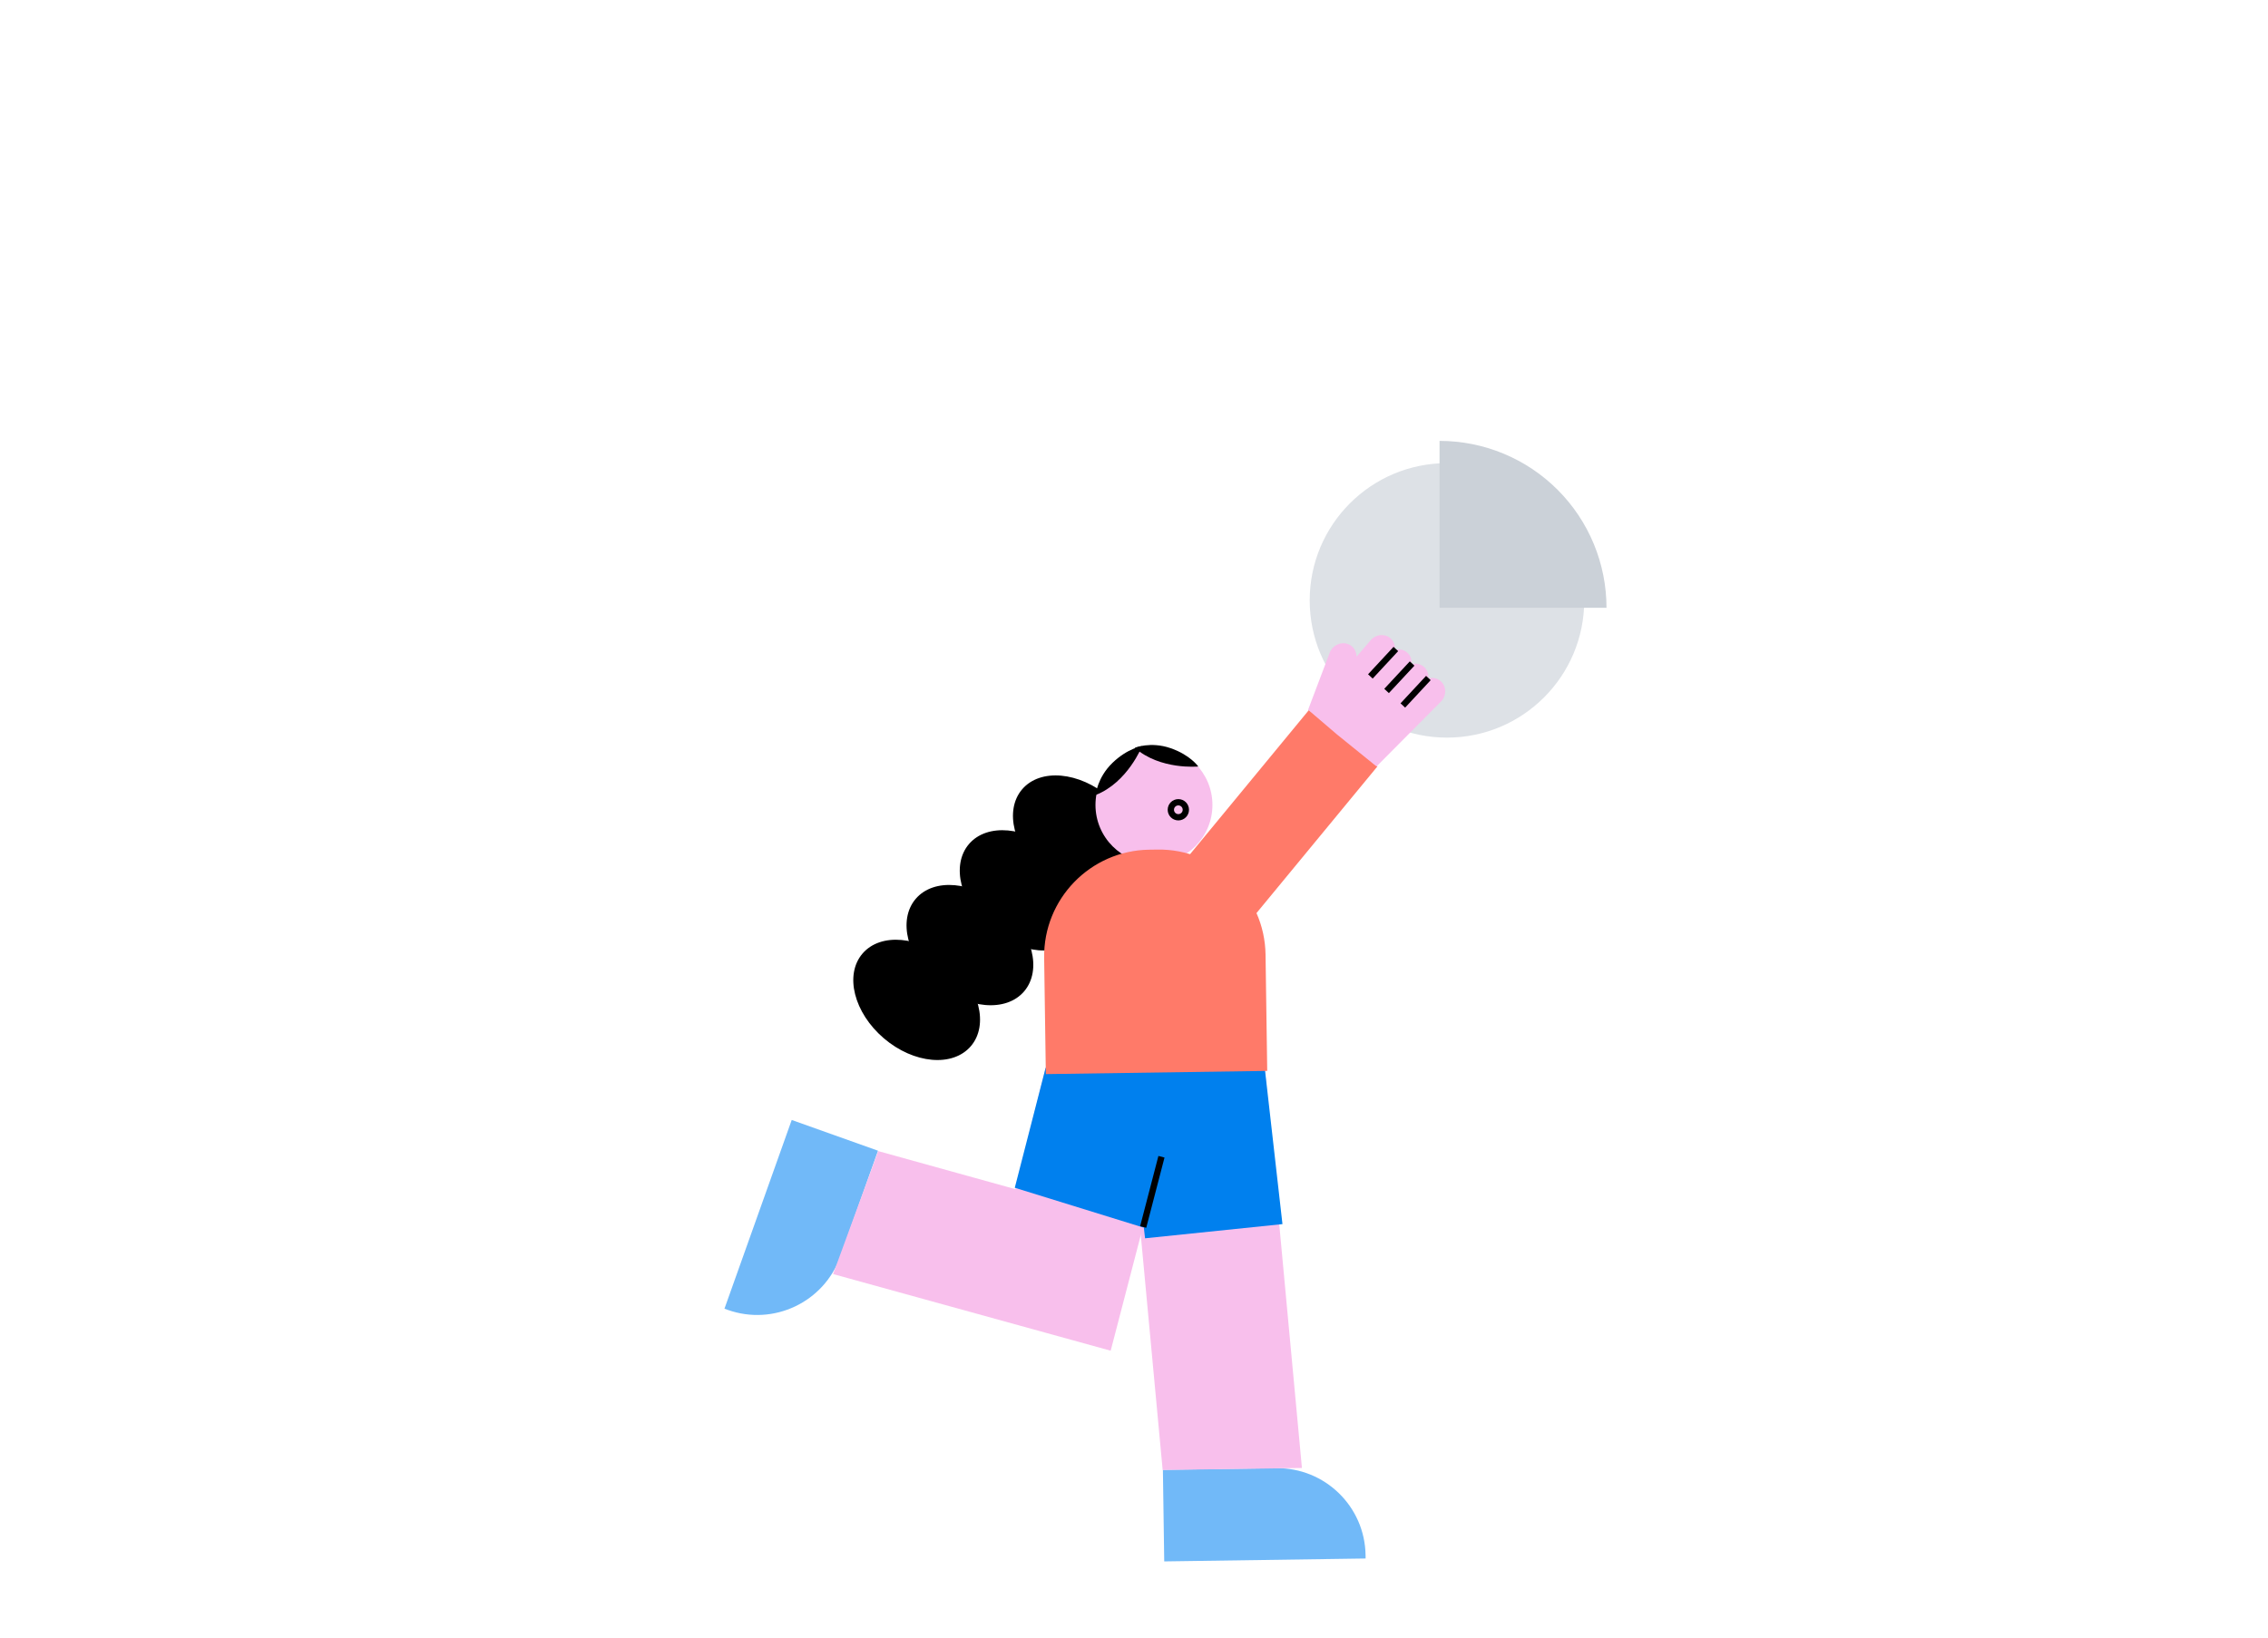 <svg width="360" height="260" viewBox="0 0 360 260" fill="none" xmlns="http://www.w3.org/2000/svg">
<circle cx="229.678" cy="95.322" r="21.789" fill="#DDE1E6"/>
<path d="M255 96.5C255 93.02 254.315 89.574 252.983 86.359C251.651 83.144 249.699 80.222 247.238 77.762C244.778 75.301 241.856 73.349 238.641 72.017C235.426 70.685 231.98 70 228.5 70L228.5 96.5H255Z" fill="#CBD1D8"/>
<g clip-path="url(#clip0_533_9341)">
<path d="M216.764 247.441L184.798 247.904L184.588 233.363L202.555 233.103C210.279 232.991 216.645 239.174 216.756 246.899L216.764 247.441Z" fill="#71B9F8"/>
<path d="M114.993 207.782L125.669 177.818L139.367 182.698L133.39 199.475C130.798 206.752 122.781 210.557 115.504 207.964L114.993 207.782Z" fill="#71B9F8"/>
<path d="M184.55 233.389L206.656 233.069L200.695 169.046L178.588 169.366L184.55 233.389Z" fill="#F8BFEC"/>
<path d="M132.237 202.283L139.397 182.756L161.176 188.802L165.969 169.55L188.076 169.229L176.298 214.45L132.237 202.283Z" fill="#F8BFEC"/>
<path d="M181.756 196.603L203.565 194.351L200.695 169.046L178.588 169.366L181.756 196.603Z" fill="#0080EE"/>
<path d="M161.076 188.58L165.969 169.55L188.076 169.229L181.527 194.908L161.076 188.58Z" fill="#0080EE"/>
<path d="M179.453 140.006C182.33 136.636 180.809 130.616 176.057 126.56C171.304 122.503 165.12 121.948 162.243 125.318C159.367 128.688 160.888 134.708 165.64 138.765C170.392 142.821 176.577 143.377 179.453 140.006Z" fill="black"/>
<path d="M171.009 148.704C173.885 145.334 172.364 139.314 167.612 135.258C162.859 131.202 156.675 130.646 153.799 134.016C150.922 137.386 152.443 143.407 157.195 147.463C161.948 151.519 168.132 152.075 171.009 148.704Z" fill="black"/>
<path d="M162.561 157.397C165.437 154.026 163.917 148.006 159.164 143.95C154.412 139.894 148.227 139.338 145.351 142.708C142.474 146.078 143.995 152.099 148.748 156.155C153.5 160.211 159.684 160.767 162.561 157.397Z" fill="black"/>
<path d="M154.108 166.095C156.985 162.724 155.464 156.704 150.712 152.648C145.959 148.592 139.775 148.036 136.898 151.406C134.022 154.776 135.543 160.797 140.295 164.853C145.047 168.909 151.232 169.465 154.108 166.095Z" fill="black"/>
<path d="M183.168 137.084C188.294 137.084 192.45 132.928 192.45 127.802C192.45 122.675 188.294 118.519 183.168 118.519C178.041 118.519 173.885 122.675 173.885 127.802C173.885 132.928 178.041 137.084 183.168 137.084Z" fill="#F8BFEC"/>
<path d="M190.206 121.695C190.206 121.695 184.153 122.29 180.122 118.725C180.122 118.725 182.634 117.695 185.786 118.779C188.939 119.863 190.206 121.702 190.206 121.702V121.695Z" fill="black"/>
<path d="M181.282 118.466C181.282 118.466 179.008 124.229 173.916 126.221C173.916 126.221 174.145 123.466 176.588 121.114C179.031 118.763 181.282 118.466 181.282 118.466Z" fill="black"/>
<path d="M201.147 170.026L166.006 170.535L165.738 152.064C165.603 142.729 173.073 135.04 182.407 134.905L183.72 134.886C193.055 134.75 200.744 142.22 200.88 151.555L201.147 170.026Z" fill="#FF7A69"/>
<path d="M207.777 112.717L181.533 144.554L192.4 153.513L218.645 121.676L207.777 112.717Z" fill="#FF7A69"/>
<path d="M211.061 103.641L207.634 112.687L212.221 116.611L218.496 121.687L228.84 111.267C229.649 110.321 229.572 108.908 228.664 108.13C228.122 107.664 227.397 107.534 226.725 107.71C226.794 107.023 226.55 106.328 226.008 105.863C225.466 105.397 224.74 105.267 224.069 105.443C224.137 104.756 223.893 104.061 223.351 103.595C222.809 103.13 222.084 103 221.412 103.176C221.481 102.489 221.237 101.794 220.695 101.328C219.786 100.55 218.382 100.695 217.572 101.641L215.328 104.267C215.328 103.366 214.794 102.534 213.916 102.237C212.779 101.847 211.496 102.489 211.053 103.649L211.061 103.641Z" fill="#F8BFEC"/>
<path d="M226.725 107.649L222.672 112.008" stroke="black" stroke-miterlimit="10"/>
<path d="M224.145 105.344L220.092 109.702" stroke="black" stroke-miterlimit="10"/>
<path d="M221.565 103.038L217.519 107.397" stroke="black" stroke-miterlimit="10"/>
<path d="M181.458 194.809L184.359 183.656" stroke="black" stroke-miterlimit="10"/>
<path d="M187.038 129.756C187.696 129.756 188.229 129.223 188.229 128.565C188.229 127.907 187.696 127.374 187.038 127.374C186.38 127.374 185.847 127.907 185.847 128.565C185.847 129.223 186.38 129.756 187.038 129.756Z" stroke="black" stroke-miterlimit="10"/>
</g>
<defs>
<clipPath id="clip0_533_9341">
<rect width="130" height="194.908" fill="white" transform="translate(115 53)"/>
</clipPath>
</defs>
</svg>
